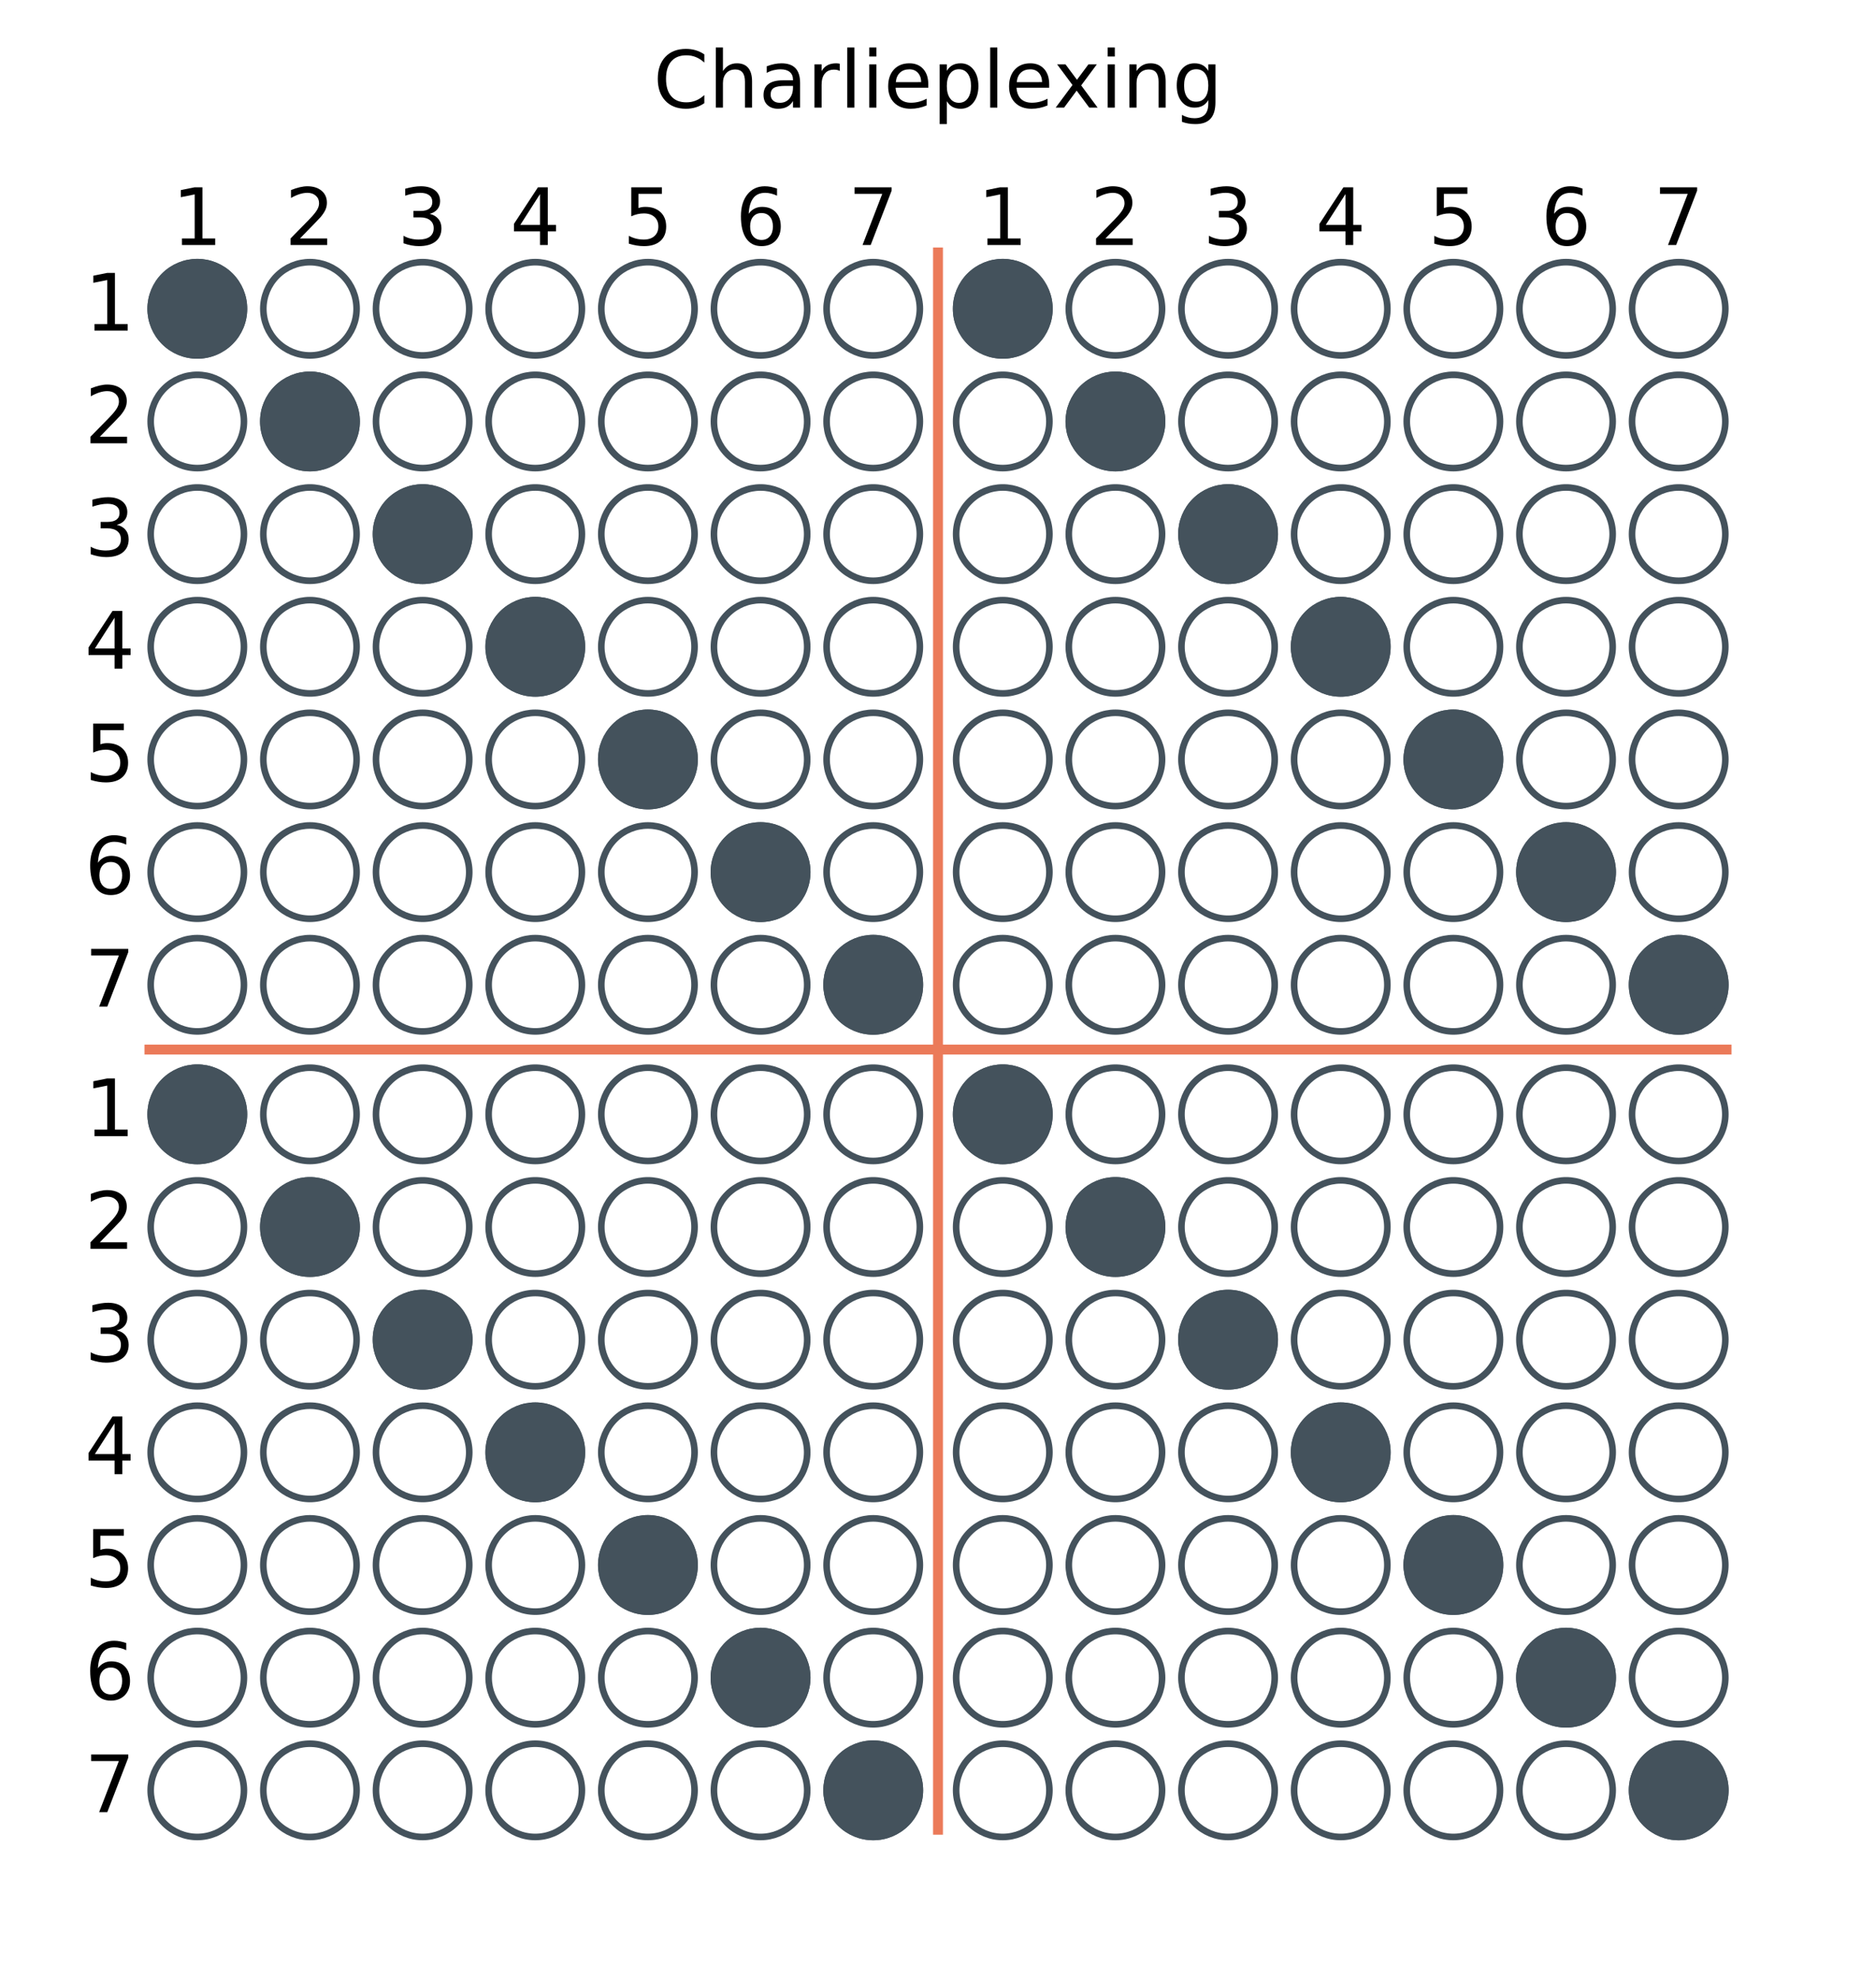 <?xml version="1.0" encoding="utf-8" standalone="no"?>
<!DOCTYPE svg PUBLIC "-//W3C//DTD SVG 1.1//EN"
  "http://www.w3.org/Graphics/SVG/1.1/DTD/svg11.dtd">
<!-- Created with matplotlib (https://matplotlib.org/) -->
<svg height="300.058pt" version="1.1" viewBox="0 0 284.44 300.058" width="284.44pt" xmlns="http://www.w3.org/2000/svg" xmlns:xlink="http://www.w3.org/1999/xlink">
 <defs>
  <style type="text/css">
*{stroke-linecap:butt;stroke-linejoin:round;}
  </style>
 </defs>
 <g id="figure_1">
  <g id="patch_1">
   <path d="M 0 300.058 
L 284.44 300.058 
L 284.44 0 
L 0 0 
z
" style="fill:none;"/>
  </g>
  <g id="axes_1">
   <g id="patch_2">
    <path d="M 10.7 289.358 
L 273.74 289.358 
L 273.74 26.318 
L 10.7 26.318 
z
" style="fill:none;"/>
   </g>
   <g id="PathCollection_1">
    <defs>
     <path d="M 0 7.071 
C 1.875 7.071 3.674 6.326 5 5 
C 6.326 3.674 7.071 1.875 7.071 0 
C 7.071 -1.875 6.326 -3.674 5 -5 
C 3.674 -6.326 1.875 -7.071 0 -7.071 
C -1.875 -7.071 -3.674 -6.326 -5 -5 
C -6.326 -3.674 -7.071 -1.875 -7.071 0 
C -7.071 1.875 -6.326 3.674 -5 5 
C -3.674 6.326 -1.875 7.071 0 7.071 
z
" id="m8ddff7bfc3" style="stroke:#44525c;"/>
    </defs>
    <g>
     <use style="fill:#ffffff;fill-opacity:0;stroke:#44525c;" x="29.916" xlink:href="#m8ddff7bfc3" y="149.298"/>
     <use style="fill:#ffffff;fill-opacity:0;stroke:#44525c;" x="46.996" xlink:href="#m8ddff7bfc3" y="149.298"/>
     <use style="fill:#ffffff;fill-opacity:0;stroke:#44525c;" x="64.077" xlink:href="#m8ddff7bfc3" y="149.298"/>
     <use style="fill:#ffffff;fill-opacity:0;stroke:#44525c;" x="81.157" xlink:href="#m8ddff7bfc3" y="149.298"/>
     <use style="fill:#ffffff;fill-opacity:0;stroke:#44525c;" x="98.238" xlink:href="#m8ddff7bfc3" y="149.298"/>
     <use style="fill:#ffffff;fill-opacity:0;stroke:#44525c;" x="115.318" xlink:href="#m8ddff7bfc3" y="149.298"/>
     <use style="fill:#ffffff;fill-opacity:0;stroke:#44525c;" x="132.399" xlink:href="#m8ddff7bfc3" y="149.298"/>
     <use style="fill:#ffffff;fill-opacity:0;stroke:#44525c;" x="29.916" xlink:href="#m8ddff7bfc3" y="132.217"/>
     <use style="fill:#ffffff;fill-opacity:0;stroke:#44525c;" x="46.996" xlink:href="#m8ddff7bfc3" y="132.217"/>
     <use style="fill:#ffffff;fill-opacity:0;stroke:#44525c;" x="64.077" xlink:href="#m8ddff7bfc3" y="132.217"/>
     <use style="fill:#ffffff;fill-opacity:0;stroke:#44525c;" x="81.157" xlink:href="#m8ddff7bfc3" y="132.217"/>
     <use style="fill:#ffffff;fill-opacity:0;stroke:#44525c;" x="98.238" xlink:href="#m8ddff7bfc3" y="132.217"/>
     <use style="fill:#ffffff;fill-opacity:0;stroke:#44525c;" x="115.318" xlink:href="#m8ddff7bfc3" y="132.217"/>
     <use style="fill:#ffffff;fill-opacity:0;stroke:#44525c;" x="132.399" xlink:href="#m8ddff7bfc3" y="132.217"/>
     <use style="fill:#ffffff;fill-opacity:0;stroke:#44525c;" x="29.916" xlink:href="#m8ddff7bfc3" y="115.137"/>
     <use style="fill:#ffffff;fill-opacity:0;stroke:#44525c;" x="46.996" xlink:href="#m8ddff7bfc3" y="115.137"/>
     <use style="fill:#ffffff;fill-opacity:0;stroke:#44525c;" x="64.077" xlink:href="#m8ddff7bfc3" y="115.137"/>
     <use style="fill:#ffffff;fill-opacity:0;stroke:#44525c;" x="81.157" xlink:href="#m8ddff7bfc3" y="115.137"/>
     <use style="fill:#ffffff;fill-opacity:0;stroke:#44525c;" x="98.238" xlink:href="#m8ddff7bfc3" y="115.137"/>
     <use style="fill:#ffffff;fill-opacity:0;stroke:#44525c;" x="115.318" xlink:href="#m8ddff7bfc3" y="115.137"/>
     <use style="fill:#ffffff;fill-opacity:0;stroke:#44525c;" x="132.399" xlink:href="#m8ddff7bfc3" y="115.137"/>
     <use style="fill:#ffffff;fill-opacity:0;stroke:#44525c;" x="29.916" xlink:href="#m8ddff7bfc3" y="98.056"/>
     <use style="fill:#ffffff;fill-opacity:0;stroke:#44525c;" x="46.996" xlink:href="#m8ddff7bfc3" y="98.056"/>
     <use style="fill:#ffffff;fill-opacity:0;stroke:#44525c;" x="64.077" xlink:href="#m8ddff7bfc3" y="98.056"/>
     <use style="fill:#ffffff;fill-opacity:0;stroke:#44525c;" x="81.157" xlink:href="#m8ddff7bfc3" y="98.056"/>
     <use style="fill:#ffffff;fill-opacity:0;stroke:#44525c;" x="98.238" xlink:href="#m8ddff7bfc3" y="98.056"/>
     <use style="fill:#ffffff;fill-opacity:0;stroke:#44525c;" x="115.318" xlink:href="#m8ddff7bfc3" y="98.056"/>
     <use style="fill:#ffffff;fill-opacity:0;stroke:#44525c;" x="132.399" xlink:href="#m8ddff7bfc3" y="98.056"/>
     <use style="fill:#ffffff;fill-opacity:0;stroke:#44525c;" x="29.916" xlink:href="#m8ddff7bfc3" y="80.976"/>
     <use style="fill:#ffffff;fill-opacity:0;stroke:#44525c;" x="46.996" xlink:href="#m8ddff7bfc3" y="80.976"/>
     <use style="fill:#ffffff;fill-opacity:0;stroke:#44525c;" x="64.077" xlink:href="#m8ddff7bfc3" y="80.976"/>
     <use style="fill:#ffffff;fill-opacity:0;stroke:#44525c;" x="81.157" xlink:href="#m8ddff7bfc3" y="80.976"/>
     <use style="fill:#ffffff;fill-opacity:0;stroke:#44525c;" x="98.238" xlink:href="#m8ddff7bfc3" y="80.976"/>
     <use style="fill:#ffffff;fill-opacity:0;stroke:#44525c;" x="115.318" xlink:href="#m8ddff7bfc3" y="80.976"/>
     <use style="fill:#ffffff;fill-opacity:0;stroke:#44525c;" x="132.399" xlink:href="#m8ddff7bfc3" y="80.976"/>
     <use style="fill:#ffffff;fill-opacity:0;stroke:#44525c;" x="29.916" xlink:href="#m8ddff7bfc3" y="63.895"/>
     <use style="fill:#ffffff;fill-opacity:0;stroke:#44525c;" x="46.996" xlink:href="#m8ddff7bfc3" y="63.895"/>
     <use style="fill:#ffffff;fill-opacity:0;stroke:#44525c;" x="64.077" xlink:href="#m8ddff7bfc3" y="63.895"/>
     <use style="fill:#ffffff;fill-opacity:0;stroke:#44525c;" x="81.157" xlink:href="#m8ddff7bfc3" y="63.895"/>
     <use style="fill:#ffffff;fill-opacity:0;stroke:#44525c;" x="98.238" xlink:href="#m8ddff7bfc3" y="63.895"/>
     <use style="fill:#ffffff;fill-opacity:0;stroke:#44525c;" x="115.318" xlink:href="#m8ddff7bfc3" y="63.895"/>
     <use style="fill:#ffffff;fill-opacity:0;stroke:#44525c;" x="132.399" xlink:href="#m8ddff7bfc3" y="63.895"/>
     <use style="fill:#ffffff;fill-opacity:0;stroke:#44525c;" x="29.916" xlink:href="#m8ddff7bfc3" y="46.815"/>
     <use style="fill:#ffffff;fill-opacity:0;stroke:#44525c;" x="46.996" xlink:href="#m8ddff7bfc3" y="46.815"/>
     <use style="fill:#ffffff;fill-opacity:0;stroke:#44525c;" x="64.077" xlink:href="#m8ddff7bfc3" y="46.815"/>
     <use style="fill:#ffffff;fill-opacity:0;stroke:#44525c;" x="81.157" xlink:href="#m8ddff7bfc3" y="46.815"/>
     <use style="fill:#ffffff;fill-opacity:0;stroke:#44525c;" x="98.238" xlink:href="#m8ddff7bfc3" y="46.815"/>
     <use style="fill:#ffffff;fill-opacity:0;stroke:#44525c;" x="115.318" xlink:href="#m8ddff7bfc3" y="46.815"/>
     <use style="fill:#ffffff;fill-opacity:0;stroke:#44525c;" x="132.399" xlink:href="#m8ddff7bfc3" y="46.815"/>
    </g>
   </g>
   <g id="PathCollection_2">
    <defs>
     <path d="M 0 7.071 
C 1.875 7.071 3.674 6.326 5 5 
C 6.326 3.674 7.071 1.875 7.071 0 
C 7.071 -1.875 6.326 -3.674 5 -5 
C 3.674 -6.326 1.875 -7.071 0 -7.071 
C -1.875 -7.071 -3.674 -6.326 -5 -5 
C -6.326 -3.674 -7.071 -1.875 -7.071 0 
C -7.071 1.875 -6.326 3.674 -5 5 
C -3.674 6.326 -1.875 7.071 0 7.071 
z
" id="m75fe4251c2" style="stroke:#44525c;"/>
    </defs>
    <g>
     <use style="fill:#44525c;stroke:#44525c;" x="29.916" xlink:href="#m75fe4251c2" y="46.815"/>
    </g>
   </g>
   <g id="PathCollection_3">
    <g>
     <use style="fill:#44525c;stroke:#44525c;" x="46.996" xlink:href="#m75fe4251c2" y="63.895"/>
    </g>
   </g>
   <g id="PathCollection_4">
    <g>
     <use style="fill:#44525c;stroke:#44525c;" x="64.077" xlink:href="#m75fe4251c2" y="80.976"/>
    </g>
   </g>
   <g id="PathCollection_5">
    <g>
     <use style="fill:#44525c;stroke:#44525c;" x="81.157" xlink:href="#m75fe4251c2" y="98.056"/>
    </g>
   </g>
   <g id="PathCollection_6">
    <g>
     <use style="fill:#44525c;stroke:#44525c;" x="98.238" xlink:href="#m75fe4251c2" y="115.137"/>
    </g>
   </g>
   <g id="PathCollection_7">
    <g>
     <use style="fill:#44525c;stroke:#44525c;" x="115.318" xlink:href="#m75fe4251c2" y="132.217"/>
    </g>
   </g>
   <g id="PathCollection_8">
    <g>
     <use style="fill:#44525c;stroke:#44525c;" x="132.399" xlink:href="#m75fe4251c2" y="149.298"/>
    </g>
   </g>
   <g id="PathCollection_9">
    <g>
     <use style="fill:#ffffff;fill-opacity:0;stroke:#44525c;" x="29.916" xlink:href="#m8ddff7bfc3" y="271.424"/>
     <use style="fill:#ffffff;fill-opacity:0;stroke:#44525c;" x="46.996" xlink:href="#m8ddff7bfc3" y="271.424"/>
     <use style="fill:#ffffff;fill-opacity:0;stroke:#44525c;" x="64.077" xlink:href="#m8ddff7bfc3" y="271.424"/>
     <use style="fill:#ffffff;fill-opacity:0;stroke:#44525c;" x="81.157" xlink:href="#m8ddff7bfc3" y="271.424"/>
     <use style="fill:#ffffff;fill-opacity:0;stroke:#44525c;" x="98.238" xlink:href="#m8ddff7bfc3" y="271.424"/>
     <use style="fill:#ffffff;fill-opacity:0;stroke:#44525c;" x="115.318" xlink:href="#m8ddff7bfc3" y="271.424"/>
     <use style="fill:#ffffff;fill-opacity:0;stroke:#44525c;" x="132.399" xlink:href="#m8ddff7bfc3" y="271.424"/>
     <use style="fill:#ffffff;fill-opacity:0;stroke:#44525c;" x="29.916" xlink:href="#m8ddff7bfc3" y="254.343"/>
     <use style="fill:#ffffff;fill-opacity:0;stroke:#44525c;" x="46.996" xlink:href="#m8ddff7bfc3" y="254.343"/>
     <use style="fill:#ffffff;fill-opacity:0;stroke:#44525c;" x="64.077" xlink:href="#m8ddff7bfc3" y="254.343"/>
     <use style="fill:#ffffff;fill-opacity:0;stroke:#44525c;" x="81.157" xlink:href="#m8ddff7bfc3" y="254.343"/>
     <use style="fill:#ffffff;fill-opacity:0;stroke:#44525c;" x="98.238" xlink:href="#m8ddff7bfc3" y="254.343"/>
     <use style="fill:#ffffff;fill-opacity:0;stroke:#44525c;" x="115.318" xlink:href="#m8ddff7bfc3" y="254.343"/>
     <use style="fill:#ffffff;fill-opacity:0;stroke:#44525c;" x="132.399" xlink:href="#m8ddff7bfc3" y="254.343"/>
     <use style="fill:#ffffff;fill-opacity:0;stroke:#44525c;" x="29.916" xlink:href="#m8ddff7bfc3" y="237.263"/>
     <use style="fill:#ffffff;fill-opacity:0;stroke:#44525c;" x="46.996" xlink:href="#m8ddff7bfc3" y="237.263"/>
     <use style="fill:#ffffff;fill-opacity:0;stroke:#44525c;" x="64.077" xlink:href="#m8ddff7bfc3" y="237.263"/>
     <use style="fill:#ffffff;fill-opacity:0;stroke:#44525c;" x="81.157" xlink:href="#m8ddff7bfc3" y="237.263"/>
     <use style="fill:#ffffff;fill-opacity:0;stroke:#44525c;" x="98.238" xlink:href="#m8ddff7bfc3" y="237.263"/>
     <use style="fill:#ffffff;fill-opacity:0;stroke:#44525c;" x="115.318" xlink:href="#m8ddff7bfc3" y="237.263"/>
     <use style="fill:#ffffff;fill-opacity:0;stroke:#44525c;" x="132.399" xlink:href="#m8ddff7bfc3" y="237.263"/>
     <use style="fill:#ffffff;fill-opacity:0;stroke:#44525c;" x="29.916" xlink:href="#m8ddff7bfc3" y="220.182"/>
     <use style="fill:#ffffff;fill-opacity:0;stroke:#44525c;" x="46.996" xlink:href="#m8ddff7bfc3" y="220.182"/>
     <use style="fill:#ffffff;fill-opacity:0;stroke:#44525c;" x="64.077" xlink:href="#m8ddff7bfc3" y="220.182"/>
     <use style="fill:#ffffff;fill-opacity:0;stroke:#44525c;" x="81.157" xlink:href="#m8ddff7bfc3" y="220.182"/>
     <use style="fill:#ffffff;fill-opacity:0;stroke:#44525c;" x="98.238" xlink:href="#m8ddff7bfc3" y="220.182"/>
     <use style="fill:#ffffff;fill-opacity:0;stroke:#44525c;" x="115.318" xlink:href="#m8ddff7bfc3" y="220.182"/>
     <use style="fill:#ffffff;fill-opacity:0;stroke:#44525c;" x="132.399" xlink:href="#m8ddff7bfc3" y="220.182"/>
     <use style="fill:#ffffff;fill-opacity:0;stroke:#44525c;" x="29.916" xlink:href="#m8ddff7bfc3" y="203.102"/>
     <use style="fill:#ffffff;fill-opacity:0;stroke:#44525c;" x="46.996" xlink:href="#m8ddff7bfc3" y="203.102"/>
     <use style="fill:#ffffff;fill-opacity:0;stroke:#44525c;" x="64.077" xlink:href="#m8ddff7bfc3" y="203.102"/>
     <use style="fill:#ffffff;fill-opacity:0;stroke:#44525c;" x="81.157" xlink:href="#m8ddff7bfc3" y="203.102"/>
     <use style="fill:#ffffff;fill-opacity:0;stroke:#44525c;" x="98.238" xlink:href="#m8ddff7bfc3" y="203.102"/>
     <use style="fill:#ffffff;fill-opacity:0;stroke:#44525c;" x="115.318" xlink:href="#m8ddff7bfc3" y="203.102"/>
     <use style="fill:#ffffff;fill-opacity:0;stroke:#44525c;" x="132.399" xlink:href="#m8ddff7bfc3" y="203.102"/>
     <use style="fill:#ffffff;fill-opacity:0;stroke:#44525c;" x="29.916" xlink:href="#m8ddff7bfc3" y="186.021"/>
     <use style="fill:#ffffff;fill-opacity:0;stroke:#44525c;" x="46.996" xlink:href="#m8ddff7bfc3" y="186.021"/>
     <use style="fill:#ffffff;fill-opacity:0;stroke:#44525c;" x="64.077" xlink:href="#m8ddff7bfc3" y="186.021"/>
     <use style="fill:#ffffff;fill-opacity:0;stroke:#44525c;" x="81.157" xlink:href="#m8ddff7bfc3" y="186.021"/>
     <use style="fill:#ffffff;fill-opacity:0;stroke:#44525c;" x="98.238" xlink:href="#m8ddff7bfc3" y="186.021"/>
     <use style="fill:#ffffff;fill-opacity:0;stroke:#44525c;" x="115.318" xlink:href="#m8ddff7bfc3" y="186.021"/>
     <use style="fill:#ffffff;fill-opacity:0;stroke:#44525c;" x="132.399" xlink:href="#m8ddff7bfc3" y="186.021"/>
     <use style="fill:#ffffff;fill-opacity:0;stroke:#44525c;" x="29.916" xlink:href="#m8ddff7bfc3" y="168.94"/>
     <use style="fill:#ffffff;fill-opacity:0;stroke:#44525c;" x="46.996" xlink:href="#m8ddff7bfc3" y="168.94"/>
     <use style="fill:#ffffff;fill-opacity:0;stroke:#44525c;" x="64.077" xlink:href="#m8ddff7bfc3" y="168.94"/>
     <use style="fill:#ffffff;fill-opacity:0;stroke:#44525c;" x="81.157" xlink:href="#m8ddff7bfc3" y="168.94"/>
     <use style="fill:#ffffff;fill-opacity:0;stroke:#44525c;" x="98.238" xlink:href="#m8ddff7bfc3" y="168.94"/>
     <use style="fill:#ffffff;fill-opacity:0;stroke:#44525c;" x="115.318" xlink:href="#m8ddff7bfc3" y="168.94"/>
     <use style="fill:#ffffff;fill-opacity:0;stroke:#44525c;" x="132.399" xlink:href="#m8ddff7bfc3" y="168.94"/>
    </g>
   </g>
   <g id="PathCollection_10">
    <g>
     <use style="fill:#44525c;stroke:#44525c;" x="29.916" xlink:href="#m75fe4251c2" y="168.94"/>
    </g>
   </g>
   <g id="PathCollection_11">
    <g>
     <use style="fill:#44525c;stroke:#44525c;" x="46.996" xlink:href="#m75fe4251c2" y="186.021"/>
    </g>
   </g>
   <g id="PathCollection_12">
    <g>
     <use style="fill:#44525c;stroke:#44525c;" x="64.077" xlink:href="#m75fe4251c2" y="203.102"/>
    </g>
   </g>
   <g id="PathCollection_13">
    <g>
     <use style="fill:#44525c;stroke:#44525c;" x="81.157" xlink:href="#m75fe4251c2" y="220.182"/>
    </g>
   </g>
   <g id="PathCollection_14">
    <g>
     <use style="fill:#44525c;stroke:#44525c;" x="98.238" xlink:href="#m75fe4251c2" y="237.263"/>
    </g>
   </g>
   <g id="PathCollection_15">
    <g>
     <use style="fill:#44525c;stroke:#44525c;" x="115.318" xlink:href="#m75fe4251c2" y="254.343"/>
    </g>
   </g>
   <g id="PathCollection_16">
    <g>
     <use style="fill:#44525c;stroke:#44525c;" x="132.399" xlink:href="#m75fe4251c2" y="271.424"/>
    </g>
   </g>
   <g id="PathCollection_17">
    <g>
     <use style="fill:#ffffff;fill-opacity:0;stroke:#44525c;" x="152.041" xlink:href="#m8ddff7bfc3" y="149.298"/>
     <use style="fill:#ffffff;fill-opacity:0;stroke:#44525c;" x="169.122" xlink:href="#m8ddff7bfc3" y="149.298"/>
     <use style="fill:#ffffff;fill-opacity:0;stroke:#44525c;" x="186.202" xlink:href="#m8ddff7bfc3" y="149.298"/>
     <use style="fill:#ffffff;fill-opacity:0;stroke:#44525c;" x="203.283" xlink:href="#m8ddff7bfc3" y="149.298"/>
     <use style="fill:#ffffff;fill-opacity:0;stroke:#44525c;" x="220.363" xlink:href="#m8ddff7bfc3" y="149.298"/>
     <use style="fill:#ffffff;fill-opacity:0;stroke:#44525c;" x="237.444" xlink:href="#m8ddff7bfc3" y="149.298"/>
     <use style="fill:#ffffff;fill-opacity:0;stroke:#44525c;" x="254.524" xlink:href="#m8ddff7bfc3" y="149.298"/>
     <use style="fill:#ffffff;fill-opacity:0;stroke:#44525c;" x="152.041" xlink:href="#m8ddff7bfc3" y="132.217"/>
     <use style="fill:#ffffff;fill-opacity:0;stroke:#44525c;" x="169.122" xlink:href="#m8ddff7bfc3" y="132.217"/>
     <use style="fill:#ffffff;fill-opacity:0;stroke:#44525c;" x="186.202" xlink:href="#m8ddff7bfc3" y="132.217"/>
     <use style="fill:#ffffff;fill-opacity:0;stroke:#44525c;" x="203.283" xlink:href="#m8ddff7bfc3" y="132.217"/>
     <use style="fill:#ffffff;fill-opacity:0;stroke:#44525c;" x="220.363" xlink:href="#m8ddff7bfc3" y="132.217"/>
     <use style="fill:#ffffff;fill-opacity:0;stroke:#44525c;" x="237.444" xlink:href="#m8ddff7bfc3" y="132.217"/>
     <use style="fill:#ffffff;fill-opacity:0;stroke:#44525c;" x="254.524" xlink:href="#m8ddff7bfc3" y="132.217"/>
     <use style="fill:#ffffff;fill-opacity:0;stroke:#44525c;" x="152.041" xlink:href="#m8ddff7bfc3" y="115.137"/>
     <use style="fill:#ffffff;fill-opacity:0;stroke:#44525c;" x="169.122" xlink:href="#m8ddff7bfc3" y="115.137"/>
     <use style="fill:#ffffff;fill-opacity:0;stroke:#44525c;" x="186.202" xlink:href="#m8ddff7bfc3" y="115.137"/>
     <use style="fill:#ffffff;fill-opacity:0;stroke:#44525c;" x="203.283" xlink:href="#m8ddff7bfc3" y="115.137"/>
     <use style="fill:#ffffff;fill-opacity:0;stroke:#44525c;" x="220.363" xlink:href="#m8ddff7bfc3" y="115.137"/>
     <use style="fill:#ffffff;fill-opacity:0;stroke:#44525c;" x="237.444" xlink:href="#m8ddff7bfc3" y="115.137"/>
     <use style="fill:#ffffff;fill-opacity:0;stroke:#44525c;" x="254.524" xlink:href="#m8ddff7bfc3" y="115.137"/>
     <use style="fill:#ffffff;fill-opacity:0;stroke:#44525c;" x="152.041" xlink:href="#m8ddff7bfc3" y="98.056"/>
     <use style="fill:#ffffff;fill-opacity:0;stroke:#44525c;" x="169.122" xlink:href="#m8ddff7bfc3" y="98.056"/>
     <use style="fill:#ffffff;fill-opacity:0;stroke:#44525c;" x="186.202" xlink:href="#m8ddff7bfc3" y="98.056"/>
     <use style="fill:#ffffff;fill-opacity:0;stroke:#44525c;" x="203.283" xlink:href="#m8ddff7bfc3" y="98.056"/>
     <use style="fill:#ffffff;fill-opacity:0;stroke:#44525c;" x="220.363" xlink:href="#m8ddff7bfc3" y="98.056"/>
     <use style="fill:#ffffff;fill-opacity:0;stroke:#44525c;" x="237.444" xlink:href="#m8ddff7bfc3" y="98.056"/>
     <use style="fill:#ffffff;fill-opacity:0;stroke:#44525c;" x="254.524" xlink:href="#m8ddff7bfc3" y="98.056"/>
     <use style="fill:#ffffff;fill-opacity:0;stroke:#44525c;" x="152.041" xlink:href="#m8ddff7bfc3" y="80.976"/>
     <use style="fill:#ffffff;fill-opacity:0;stroke:#44525c;" x="169.122" xlink:href="#m8ddff7bfc3" y="80.976"/>
     <use style="fill:#ffffff;fill-opacity:0;stroke:#44525c;" x="186.202" xlink:href="#m8ddff7bfc3" y="80.976"/>
     <use style="fill:#ffffff;fill-opacity:0;stroke:#44525c;" x="203.283" xlink:href="#m8ddff7bfc3" y="80.976"/>
     <use style="fill:#ffffff;fill-opacity:0;stroke:#44525c;" x="220.363" xlink:href="#m8ddff7bfc3" y="80.976"/>
     <use style="fill:#ffffff;fill-opacity:0;stroke:#44525c;" x="237.444" xlink:href="#m8ddff7bfc3" y="80.976"/>
     <use style="fill:#ffffff;fill-opacity:0;stroke:#44525c;" x="254.524" xlink:href="#m8ddff7bfc3" y="80.976"/>
     <use style="fill:#ffffff;fill-opacity:0;stroke:#44525c;" x="152.041" xlink:href="#m8ddff7bfc3" y="63.895"/>
     <use style="fill:#ffffff;fill-opacity:0;stroke:#44525c;" x="169.122" xlink:href="#m8ddff7bfc3" y="63.895"/>
     <use style="fill:#ffffff;fill-opacity:0;stroke:#44525c;" x="186.202" xlink:href="#m8ddff7bfc3" y="63.895"/>
     <use style="fill:#ffffff;fill-opacity:0;stroke:#44525c;" x="203.283" xlink:href="#m8ddff7bfc3" y="63.895"/>
     <use style="fill:#ffffff;fill-opacity:0;stroke:#44525c;" x="220.363" xlink:href="#m8ddff7bfc3" y="63.895"/>
     <use style="fill:#ffffff;fill-opacity:0;stroke:#44525c;" x="237.444" xlink:href="#m8ddff7bfc3" y="63.895"/>
     <use style="fill:#ffffff;fill-opacity:0;stroke:#44525c;" x="254.524" xlink:href="#m8ddff7bfc3" y="63.895"/>
     <use style="fill:#ffffff;fill-opacity:0;stroke:#44525c;" x="152.041" xlink:href="#m8ddff7bfc3" y="46.815"/>
     <use style="fill:#ffffff;fill-opacity:0;stroke:#44525c;" x="169.122" xlink:href="#m8ddff7bfc3" y="46.815"/>
     <use style="fill:#ffffff;fill-opacity:0;stroke:#44525c;" x="186.202" xlink:href="#m8ddff7bfc3" y="46.815"/>
     <use style="fill:#ffffff;fill-opacity:0;stroke:#44525c;" x="203.283" xlink:href="#m8ddff7bfc3" y="46.815"/>
     <use style="fill:#ffffff;fill-opacity:0;stroke:#44525c;" x="220.363" xlink:href="#m8ddff7bfc3" y="46.815"/>
     <use style="fill:#ffffff;fill-opacity:0;stroke:#44525c;" x="237.444" xlink:href="#m8ddff7bfc3" y="46.815"/>
     <use style="fill:#ffffff;fill-opacity:0;stroke:#44525c;" x="254.524" xlink:href="#m8ddff7bfc3" y="46.815"/>
    </g>
   </g>
   <g id="PathCollection_18">
    <g>
     <use style="fill:#44525c;stroke:#44525c;" x="152.041" xlink:href="#m75fe4251c2" y="46.815"/>
    </g>
   </g>
   <g id="PathCollection_19">
    <g>
     <use style="fill:#44525c;stroke:#44525c;" x="169.122" xlink:href="#m75fe4251c2" y="63.895"/>
    </g>
   </g>
   <g id="PathCollection_20">
    <g>
     <use style="fill:#44525c;stroke:#44525c;" x="186.202" xlink:href="#m75fe4251c2" y="80.976"/>
    </g>
   </g>
   <g id="PathCollection_21">
    <g>
     <use style="fill:#44525c;stroke:#44525c;" x="203.283" xlink:href="#m75fe4251c2" y="98.056"/>
    </g>
   </g>
   <g id="PathCollection_22">
    <g>
     <use style="fill:#44525c;stroke:#44525c;" x="220.363" xlink:href="#m75fe4251c2" y="115.137"/>
    </g>
   </g>
   <g id="PathCollection_23">
    <g>
     <use style="fill:#44525c;stroke:#44525c;" x="237.444" xlink:href="#m75fe4251c2" y="132.217"/>
    </g>
   </g>
   <g id="PathCollection_24">
    <g>
     <use style="fill:#44525c;stroke:#44525c;" x="254.524" xlink:href="#m75fe4251c2" y="149.298"/>
    </g>
   </g>
   <g id="PathCollection_25">
    <g>
     <use style="fill:#ffffff;fill-opacity:0;stroke:#44525c;" x="152.041" xlink:href="#m8ddff7bfc3" y="271.424"/>
     <use style="fill:#ffffff;fill-opacity:0;stroke:#44525c;" x="169.122" xlink:href="#m8ddff7bfc3" y="271.424"/>
     <use style="fill:#ffffff;fill-opacity:0;stroke:#44525c;" x="186.202" xlink:href="#m8ddff7bfc3" y="271.424"/>
     <use style="fill:#ffffff;fill-opacity:0;stroke:#44525c;" x="203.283" xlink:href="#m8ddff7bfc3" y="271.424"/>
     <use style="fill:#ffffff;fill-opacity:0;stroke:#44525c;" x="220.363" xlink:href="#m8ddff7bfc3" y="271.424"/>
     <use style="fill:#ffffff;fill-opacity:0;stroke:#44525c;" x="237.444" xlink:href="#m8ddff7bfc3" y="271.424"/>
     <use style="fill:#ffffff;fill-opacity:0;stroke:#44525c;" x="254.524" xlink:href="#m8ddff7bfc3" y="271.424"/>
     <use style="fill:#ffffff;fill-opacity:0;stroke:#44525c;" x="152.041" xlink:href="#m8ddff7bfc3" y="254.343"/>
     <use style="fill:#ffffff;fill-opacity:0;stroke:#44525c;" x="169.122" xlink:href="#m8ddff7bfc3" y="254.343"/>
     <use style="fill:#ffffff;fill-opacity:0;stroke:#44525c;" x="186.202" xlink:href="#m8ddff7bfc3" y="254.343"/>
     <use style="fill:#ffffff;fill-opacity:0;stroke:#44525c;" x="203.283" xlink:href="#m8ddff7bfc3" y="254.343"/>
     <use style="fill:#ffffff;fill-opacity:0;stroke:#44525c;" x="220.363" xlink:href="#m8ddff7bfc3" y="254.343"/>
     <use style="fill:#ffffff;fill-opacity:0;stroke:#44525c;" x="237.444" xlink:href="#m8ddff7bfc3" y="254.343"/>
     <use style="fill:#ffffff;fill-opacity:0;stroke:#44525c;" x="254.524" xlink:href="#m8ddff7bfc3" y="254.343"/>
     <use style="fill:#ffffff;fill-opacity:0;stroke:#44525c;" x="152.041" xlink:href="#m8ddff7bfc3" y="237.263"/>
     <use style="fill:#ffffff;fill-opacity:0;stroke:#44525c;" x="169.122" xlink:href="#m8ddff7bfc3" y="237.263"/>
     <use style="fill:#ffffff;fill-opacity:0;stroke:#44525c;" x="186.202" xlink:href="#m8ddff7bfc3" y="237.263"/>
     <use style="fill:#ffffff;fill-opacity:0;stroke:#44525c;" x="203.283" xlink:href="#m8ddff7bfc3" y="237.263"/>
     <use style="fill:#ffffff;fill-opacity:0;stroke:#44525c;" x="220.363" xlink:href="#m8ddff7bfc3" y="237.263"/>
     <use style="fill:#ffffff;fill-opacity:0;stroke:#44525c;" x="237.444" xlink:href="#m8ddff7bfc3" y="237.263"/>
     <use style="fill:#ffffff;fill-opacity:0;stroke:#44525c;" x="254.524" xlink:href="#m8ddff7bfc3" y="237.263"/>
     <use style="fill:#ffffff;fill-opacity:0;stroke:#44525c;" x="152.041" xlink:href="#m8ddff7bfc3" y="220.182"/>
     <use style="fill:#ffffff;fill-opacity:0;stroke:#44525c;" x="169.122" xlink:href="#m8ddff7bfc3" y="220.182"/>
     <use style="fill:#ffffff;fill-opacity:0;stroke:#44525c;" x="186.202" xlink:href="#m8ddff7bfc3" y="220.182"/>
     <use style="fill:#ffffff;fill-opacity:0;stroke:#44525c;" x="203.283" xlink:href="#m8ddff7bfc3" y="220.182"/>
     <use style="fill:#ffffff;fill-opacity:0;stroke:#44525c;" x="220.363" xlink:href="#m8ddff7bfc3" y="220.182"/>
     <use style="fill:#ffffff;fill-opacity:0;stroke:#44525c;" x="237.444" xlink:href="#m8ddff7bfc3" y="220.182"/>
     <use style="fill:#ffffff;fill-opacity:0;stroke:#44525c;" x="254.524" xlink:href="#m8ddff7bfc3" y="220.182"/>
     <use style="fill:#ffffff;fill-opacity:0;stroke:#44525c;" x="152.041" xlink:href="#m8ddff7bfc3" y="203.102"/>
     <use style="fill:#ffffff;fill-opacity:0;stroke:#44525c;" x="169.122" xlink:href="#m8ddff7bfc3" y="203.102"/>
     <use style="fill:#ffffff;fill-opacity:0;stroke:#44525c;" x="186.202" xlink:href="#m8ddff7bfc3" y="203.102"/>
     <use style="fill:#ffffff;fill-opacity:0;stroke:#44525c;" x="203.283" xlink:href="#m8ddff7bfc3" y="203.102"/>
     <use style="fill:#ffffff;fill-opacity:0;stroke:#44525c;" x="220.363" xlink:href="#m8ddff7bfc3" y="203.102"/>
     <use style="fill:#ffffff;fill-opacity:0;stroke:#44525c;" x="237.444" xlink:href="#m8ddff7bfc3" y="203.102"/>
     <use style="fill:#ffffff;fill-opacity:0;stroke:#44525c;" x="254.524" xlink:href="#m8ddff7bfc3" y="203.102"/>
     <use style="fill:#ffffff;fill-opacity:0;stroke:#44525c;" x="152.041" xlink:href="#m8ddff7bfc3" y="186.021"/>
     <use style="fill:#ffffff;fill-opacity:0;stroke:#44525c;" x="169.122" xlink:href="#m8ddff7bfc3" y="186.021"/>
     <use style="fill:#ffffff;fill-opacity:0;stroke:#44525c;" x="186.202" xlink:href="#m8ddff7bfc3" y="186.021"/>
     <use style="fill:#ffffff;fill-opacity:0;stroke:#44525c;" x="203.283" xlink:href="#m8ddff7bfc3" y="186.021"/>
     <use style="fill:#ffffff;fill-opacity:0;stroke:#44525c;" x="220.363" xlink:href="#m8ddff7bfc3" y="186.021"/>
     <use style="fill:#ffffff;fill-opacity:0;stroke:#44525c;" x="237.444" xlink:href="#m8ddff7bfc3" y="186.021"/>
     <use style="fill:#ffffff;fill-opacity:0;stroke:#44525c;" x="254.524" xlink:href="#m8ddff7bfc3" y="186.021"/>
     <use style="fill:#ffffff;fill-opacity:0;stroke:#44525c;" x="152.041" xlink:href="#m8ddff7bfc3" y="168.94"/>
     <use style="fill:#ffffff;fill-opacity:0;stroke:#44525c;" x="169.122" xlink:href="#m8ddff7bfc3" y="168.94"/>
     <use style="fill:#ffffff;fill-opacity:0;stroke:#44525c;" x="186.202" xlink:href="#m8ddff7bfc3" y="168.94"/>
     <use style="fill:#ffffff;fill-opacity:0;stroke:#44525c;" x="203.283" xlink:href="#m8ddff7bfc3" y="168.94"/>
     <use style="fill:#ffffff;fill-opacity:0;stroke:#44525c;" x="220.363" xlink:href="#m8ddff7bfc3" y="168.94"/>
     <use style="fill:#ffffff;fill-opacity:0;stroke:#44525c;" x="237.444" xlink:href="#m8ddff7bfc3" y="168.94"/>
     <use style="fill:#ffffff;fill-opacity:0;stroke:#44525c;" x="254.524" xlink:href="#m8ddff7bfc3" y="168.94"/>
    </g>
   </g>
   <g id="PathCollection_26">
    <g>
     <use style="fill:#44525c;stroke:#44525c;" x="152.041" xlink:href="#m75fe4251c2" y="168.94"/>
    </g>
   </g>
   <g id="PathCollection_27">
    <g>
     <use style="fill:#44525c;stroke:#44525c;" x="169.122" xlink:href="#m75fe4251c2" y="186.021"/>
    </g>
   </g>
   <g id="PathCollection_28">
    <g>
     <use style="fill:#44525c;stroke:#44525c;" x="186.202" xlink:href="#m75fe4251c2" y="203.102"/>
    </g>
   </g>
   <g id="PathCollection_29">
    <g>
     <use style="fill:#44525c;stroke:#44525c;" x="203.283" xlink:href="#m75fe4251c2" y="220.182"/>
    </g>
   </g>
   <g id="PathCollection_30">
    <g>
     <use style="fill:#44525c;stroke:#44525c;" x="220.363" xlink:href="#m75fe4251c2" y="237.263"/>
    </g>
   </g>
   <g id="PathCollection_31">
    <g>
     <use style="fill:#44525c;stroke:#44525c;" x="237.444" xlink:href="#m75fe4251c2" y="254.343"/>
    </g>
   </g>
   <g id="PathCollection_32">
    <g>
     <use style="fill:#44525c;stroke:#44525c;" x="254.524" xlink:href="#m75fe4251c2" y="271.424"/>
    </g>
   </g>
   <g id="matplotlib.axis_1"/>
   <g id="matplotlib.axis_2"/>
   <g id="line2d_1">
    <path clip-path="url(#p79695f40fa)" d="M 142.22 277.402 
L 142.22 38.274 
" style="fill:none;stroke:#eb7a59;stroke-linecap:square;stroke-width:1.5;"/>
   </g>
   <g id="line2d_2">
    <path clip-path="url(#p79695f40fa)" d="M 22.656 159.119 
L 261.784 159.119 
" style="fill:none;stroke:#eb7a59;stroke-linecap:square;stroke-width:1.5;"/>
   </g>
   <g id="text_1">
    <!-- 7 -->
    <defs>
     <path d="M 8.203 72.906 
L 55.078 72.906 
L 55.078 68.703 
L 28.609 0 
L 18.312 0 
L 43.219 64.594 
L 8.203 64.594 
z
" id="DejaVuSans-55"/>
    </defs>
    <g transform="translate(12.835 152.609)scale(0.12 -0.12)">
     <use xlink:href="#DejaVuSans-55"/>
    </g>
   </g>
   <g id="text_2">
    <!-- 1 -->
    <defs>
     <path d="M 12.406 8.297 
L 28.516 8.297 
L 28.516 63.922 
L 10.984 60.406 
L 10.984 69.391 
L 28.422 72.906 
L 38.281 72.906 
L 38.281 8.297 
L 54.391 8.297 
L 54.391 0 
L 12.406 0 
z
" id="DejaVuSans-49"/>
    </defs>
    <g transform="translate(26.098 37.144)scale(0.12 -0.12)">
     <use xlink:href="#DejaVuSans-49"/>
    </g>
   </g>
   <g id="text_3">
    <!-- 6 -->
    <defs>
     <path d="M 33.016 40.375 
Q 26.375 40.375 22.484 35.828 
Q 18.609 31.297 18.609 23.391 
Q 18.609 15.531 22.484 10.953 
Q 26.375 6.391 33.016 6.391 
Q 39.656 6.391 43.531 10.953 
Q 47.406 15.531 47.406 23.391 
Q 47.406 31.297 43.531 35.828 
Q 39.656 40.375 33.016 40.375 
z
M 52.594 71.297 
L 52.594 62.312 
Q 48.875 64.062 45.094 64.984 
Q 41.312 65.922 37.594 65.922 
Q 27.828 65.922 22.672 59.328 
Q 17.531 52.734 16.797 39.406 
Q 19.672 43.656 24.016 45.922 
Q 28.375 48.188 33.594 48.188 
Q 44.578 48.188 50.953 41.516 
Q 57.328 34.859 57.328 23.391 
Q 57.328 12.156 50.688 5.359 
Q 44.047 -1.422 33.016 -1.422 
Q 20.359 -1.422 13.672 8.266 
Q 6.984 17.969 6.984 36.375 
Q 6.984 53.656 15.188 63.938 
Q 23.391 74.219 37.203 74.219 
Q 40.922 74.219 44.703 73.484 
Q 48.484 72.75 52.594 71.297 
z
" id="DejaVuSans-54"/>
    </defs>
    <g transform="translate(12.835 135.529)scale(0.12 -0.12)">
     <use xlink:href="#DejaVuSans-54"/>
    </g>
   </g>
   <g id="text_4">
    <!-- 2 -->
    <defs>
     <path d="M 19.188 8.297 
L 53.609 8.297 
L 53.609 0 
L 7.328 0 
L 7.328 8.297 
Q 12.938 14.109 22.625 23.891 
Q 32.328 33.688 34.812 36.531 
Q 39.547 41.844 41.422 45.531 
Q 43.312 49.219 43.312 52.781 
Q 43.312 58.594 39.234 62.25 
Q 35.156 65.922 28.609 65.922 
Q 23.969 65.922 18.812 64.312 
Q 13.672 62.703 7.812 59.422 
L 7.812 69.391 
Q 13.766 71.781 18.938 73 
Q 24.125 74.219 28.422 74.219 
Q 39.75 74.219 46.484 68.547 
Q 53.219 62.891 53.219 53.422 
Q 53.219 48.922 51.531 44.891 
Q 49.859 40.875 45.406 35.406 
Q 44.188 33.984 37.641 27.219 
Q 31.109 20.453 19.188 8.297 
z
" id="DejaVuSans-50"/>
    </defs>
    <g transform="translate(43.179 37.144)scale(0.12 -0.12)">
     <use xlink:href="#DejaVuSans-50"/>
    </g>
   </g>
   <g id="text_5">
    <!-- 5 -->
    <defs>
     <path d="M 10.797 72.906 
L 49.516 72.906 
L 49.516 64.594 
L 19.828 64.594 
L 19.828 46.734 
Q 21.969 47.469 24.109 47.828 
Q 26.266 48.188 28.422 48.188 
Q 40.625 48.188 47.75 41.5 
Q 54.891 34.812 54.891 23.391 
Q 54.891 11.625 47.562 5.094 
Q 40.234 -1.422 26.906 -1.422 
Q 22.312 -1.422 17.547 -0.641 
Q 12.797 0.141 7.719 1.703 
L 7.719 11.625 
Q 12.109 9.234 16.797 8.062 
Q 21.484 6.891 26.703 6.891 
Q 35.156 6.891 40.078 11.328 
Q 45.016 15.766 45.016 23.391 
Q 45.016 31 40.078 35.438 
Q 35.156 39.891 26.703 39.891 
Q 22.75 39.891 18.812 39.016 
Q 14.891 38.141 10.797 36.281 
z
" id="DejaVuSans-53"/>
    </defs>
    <g transform="translate(12.835 118.448)scale(0.12 -0.12)">
     <use xlink:href="#DejaVuSans-53"/>
    </g>
   </g>
   <g id="text_6">
    <!-- 3 -->
    <defs>
     <path d="M 40.578 39.312 
Q 47.656 37.797 51.625 33 
Q 55.609 28.219 55.609 21.188 
Q 55.609 10.406 48.188 4.484 
Q 40.766 -1.422 27.094 -1.422 
Q 22.516 -1.422 17.656 -0.516 
Q 12.797 0.391 7.625 2.203 
L 7.625 11.719 
Q 11.719 9.328 16.594 8.109 
Q 21.484 6.891 26.812 6.891 
Q 36.078 6.891 40.938 10.547 
Q 45.797 14.203 45.797 21.188 
Q 45.797 27.641 41.281 31.266 
Q 36.766 34.906 28.719 34.906 
L 20.219 34.906 
L 20.219 43.016 
L 29.109 43.016 
Q 36.375 43.016 40.234 45.922 
Q 44.094 48.828 44.094 54.297 
Q 44.094 59.906 40.109 62.906 
Q 36.141 65.922 28.719 65.922 
Q 24.656 65.922 20.016 65.031 
Q 15.375 64.156 9.812 62.312 
L 9.812 71.094 
Q 15.438 72.656 20.344 73.438 
Q 25.25 74.219 29.594 74.219 
Q 40.828 74.219 47.359 69.109 
Q 53.906 64.016 53.906 55.328 
Q 53.906 49.266 50.438 45.094 
Q 46.969 40.922 40.578 39.312 
z
" id="DejaVuSans-51"/>
    </defs>
    <g transform="translate(60.259 37.144)scale(0.12 -0.12)">
     <use xlink:href="#DejaVuSans-51"/>
    </g>
   </g>
   <g id="text_7">
    <!-- 4 -->
    <defs>
     <path d="M 37.797 64.312 
L 12.891 25.391 
L 37.797 25.391 
z
M 35.203 72.906 
L 47.609 72.906 
L 47.609 25.391 
L 58.016 25.391 
L 58.016 17.188 
L 47.609 17.188 
L 47.609 0 
L 37.797 0 
L 37.797 17.188 
L 4.891 17.188 
L 4.891 26.703 
z
" id="DejaVuSans-52"/>
    </defs>
    <g transform="translate(12.835 101.368)scale(0.12 -0.12)">
     <use xlink:href="#DejaVuSans-52"/>
    </g>
   </g>
   <g id="text_8">
    <!-- 4 -->
    <g transform="translate(77.34 37.144)scale(0.12 -0.12)">
     <use xlink:href="#DejaVuSans-52"/>
    </g>
   </g>
   <g id="text_9">
    <!-- 3 -->
    <g transform="translate(12.835 84.287)scale(0.12 -0.12)">
     <use xlink:href="#DejaVuSans-51"/>
    </g>
   </g>
   <g id="text_10">
    <!-- 5 -->
    <g transform="translate(94.42 37.144)scale(0.12 -0.12)">
     <use xlink:href="#DejaVuSans-53"/>
    </g>
   </g>
   <g id="text_11">
    <!-- 2 -->
    <g transform="translate(12.835 67.207)scale(0.12 -0.12)">
     <use xlink:href="#DejaVuSans-50"/>
    </g>
   </g>
   <g id="text_12">
    <!-- 6 -->
    <g transform="translate(111.501 37.144)scale(0.12 -0.12)">
     <use xlink:href="#DejaVuSans-54"/>
    </g>
   </g>
   <g id="text_13">
    <!-- 1 -->
    <g transform="translate(12.835 50.126)scale(0.12 -0.12)">
     <use xlink:href="#DejaVuSans-49"/>
    </g>
   </g>
   <g id="text_14">
    <!-- 7 -->
    <g transform="translate(128.581 37.144)scale(0.12 -0.12)">
     <use xlink:href="#DejaVuSans-55"/>
    </g>
   </g>
   <g id="text_15">
    <!-- 7 -->
    <g transform="translate(12.835 274.735)scale(0.12 -0.12)">
     <use xlink:href="#DejaVuSans-55"/>
    </g>
   </g>
   <g id="text_16">
    <!-- 6 -->
    <g transform="translate(12.835 257.654)scale(0.12 -0.12)">
     <use xlink:href="#DejaVuSans-54"/>
    </g>
   </g>
   <g id="text_17">
    <!-- 5 -->
    <g transform="translate(12.835 240.574)scale(0.12 -0.12)">
     <use xlink:href="#DejaVuSans-53"/>
    </g>
   </g>
   <g id="text_18">
    <!-- 4 -->
    <g transform="translate(12.835 223.493)scale(0.12 -0.12)">
     <use xlink:href="#DejaVuSans-52"/>
    </g>
   </g>
   <g id="text_19">
    <!-- 3 -->
    <g transform="translate(12.835 206.413)scale(0.12 -0.12)">
     <use xlink:href="#DejaVuSans-51"/>
    </g>
   </g>
   <g id="text_20">
    <!-- 2 -->
    <g transform="translate(12.835 189.332)scale(0.12 -0.12)">
     <use xlink:href="#DejaVuSans-50"/>
    </g>
   </g>
   <g id="text_21">
    <!-- 1 -->
    <g transform="translate(12.835 172.252)scale(0.12 -0.12)">
     <use xlink:href="#DejaVuSans-49"/>
    </g>
   </g>
   <g id="text_22">
    <!-- 1 -->
    <g transform="translate(148.224 37.144)scale(0.12 -0.12)">
     <use xlink:href="#DejaVuSans-49"/>
    </g>
   </g>
   <g id="text_23">
    <!-- 2 -->
    <g transform="translate(165.304 37.144)scale(0.12 -0.12)">
     <use xlink:href="#DejaVuSans-50"/>
    </g>
   </g>
   <g id="text_24">
    <!-- 3 -->
    <g transform="translate(182.385 37.144)scale(0.12 -0.12)">
     <use xlink:href="#DejaVuSans-51"/>
    </g>
   </g>
   <g id="text_25">
    <!-- 4 -->
    <g transform="translate(199.465 37.144)scale(0.12 -0.12)">
     <use xlink:href="#DejaVuSans-52"/>
    </g>
   </g>
   <g id="text_26">
    <!-- 5 -->
    <g transform="translate(216.546 37.144)scale(0.12 -0.12)">
     <use xlink:href="#DejaVuSans-53"/>
    </g>
   </g>
   <g id="text_27">
    <!-- 6 -->
    <g transform="translate(233.626 37.144)scale(0.12 -0.12)">
     <use xlink:href="#DejaVuSans-54"/>
    </g>
   </g>
   <g id="text_28">
    <!-- 7 -->
    <g transform="translate(250.707 37.144)scale(0.12 -0.12)">
     <use xlink:href="#DejaVuSans-55"/>
    </g>
   </g>
   <g id="text_29">
    <!-- Charlieplexing -->
    <defs>
     <path d="M 64.406 67.281 
L 64.406 56.891 
Q 59.422 61.531 53.781 63.812 
Q 48.141 66.109 41.797 66.109 
Q 29.297 66.109 22.656 58.469 
Q 16.016 50.828 16.016 36.375 
Q 16.016 21.969 22.656 14.328 
Q 29.297 6.688 41.797 6.688 
Q 48.141 6.688 53.781 8.984 
Q 59.422 11.281 64.406 15.922 
L 64.406 5.609 
Q 59.234 2.094 53.438 0.328 
Q 47.656 -1.422 41.219 -1.422 
Q 24.656 -1.422 15.125 8.703 
Q 5.609 18.844 5.609 36.375 
Q 5.609 53.953 15.125 64.078 
Q 24.656 74.219 41.219 74.219 
Q 47.75 74.219 53.531 72.484 
Q 59.328 70.75 64.406 67.281 
z
" id="DejaVuSans-67"/>
     <path d="M 54.891 33.016 
L 54.891 0 
L 45.906 0 
L 45.906 32.719 
Q 45.906 40.484 42.875 44.328 
Q 39.844 48.188 33.797 48.188 
Q 26.516 48.188 22.312 43.547 
Q 18.109 38.922 18.109 30.906 
L 18.109 0 
L 9.078 0 
L 9.078 75.984 
L 18.109 75.984 
L 18.109 46.188 
Q 21.344 51.125 25.703 53.562 
Q 30.078 56 35.797 56 
Q 45.219 56 50.047 50.172 
Q 54.891 44.344 54.891 33.016 
z
" id="DejaVuSans-104"/>
     <path d="M 34.281 27.484 
Q 23.391 27.484 19.188 25 
Q 14.984 22.516 14.984 16.5 
Q 14.984 11.719 18.141 8.906 
Q 21.297 6.109 26.703 6.109 
Q 34.188 6.109 38.703 11.406 
Q 43.219 16.703 43.219 25.484 
L 43.219 27.484 
z
M 52.203 31.203 
L 52.203 0 
L 43.219 0 
L 43.219 8.297 
Q 40.141 3.328 35.547 0.953 
Q 30.953 -1.422 24.312 -1.422 
Q 15.922 -1.422 10.953 3.297 
Q 6 8.016 6 15.922 
Q 6 25.141 12.172 29.828 
Q 18.359 34.516 30.609 34.516 
L 43.219 34.516 
L 43.219 35.406 
Q 43.219 41.609 39.141 45 
Q 35.062 48.391 27.688 48.391 
Q 23 48.391 18.547 47.266 
Q 14.109 46.141 10.016 43.891 
L 10.016 52.203 
Q 14.938 54.109 19.578 55.047 
Q 24.219 56 28.609 56 
Q 40.484 56 46.344 49.844 
Q 52.203 43.703 52.203 31.203 
z
" id="DejaVuSans-97"/>
     <path d="M 41.109 46.297 
Q 39.594 47.172 37.812 47.578 
Q 36.031 48 33.891 48 
Q 26.266 48 22.188 43.047 
Q 18.109 38.094 18.109 28.812 
L 18.109 0 
L 9.078 0 
L 9.078 54.688 
L 18.109 54.688 
L 18.109 46.188 
Q 20.953 51.172 25.484 53.578 
Q 30.031 56 36.531 56 
Q 37.453 56 38.578 55.875 
Q 39.703 55.766 41.062 55.516 
z
" id="DejaVuSans-114"/>
     <path d="M 9.422 75.984 
L 18.406 75.984 
L 18.406 0 
L 9.422 0 
z
" id="DejaVuSans-108"/>
     <path d="M 9.422 54.688 
L 18.406 54.688 
L 18.406 0 
L 9.422 0 
z
M 9.422 75.984 
L 18.406 75.984 
L 18.406 64.594 
L 9.422 64.594 
z
" id="DejaVuSans-105"/>
     <path d="M 56.203 29.594 
L 56.203 25.203 
L 14.891 25.203 
Q 15.484 15.922 20.484 11.062 
Q 25.484 6.203 34.422 6.203 
Q 39.594 6.203 44.453 7.469 
Q 49.312 8.734 54.109 11.281 
L 54.109 2.781 
Q 49.266 0.734 44.188 -0.344 
Q 39.109 -1.422 33.891 -1.422 
Q 20.797 -1.422 13.156 6.188 
Q 5.516 13.812 5.516 26.812 
Q 5.516 40.234 12.766 48.109 
Q 20.016 56 32.328 56 
Q 43.359 56 49.781 48.891 
Q 56.203 41.797 56.203 29.594 
z
M 47.219 32.234 
Q 47.125 39.594 43.094 43.984 
Q 39.062 48.391 32.422 48.391 
Q 24.906 48.391 20.391 44.141 
Q 15.875 39.891 15.188 32.172 
z
" id="DejaVuSans-101"/>
     <path d="M 18.109 8.203 
L 18.109 -20.797 
L 9.078 -20.797 
L 9.078 54.688 
L 18.109 54.688 
L 18.109 46.391 
Q 20.953 51.266 25.266 53.625 
Q 29.594 56 35.594 56 
Q 45.562 56 51.781 48.094 
Q 58.016 40.188 58.016 27.297 
Q 58.016 14.406 51.781 6.484 
Q 45.562 -1.422 35.594 -1.422 
Q 29.594 -1.422 25.266 0.953 
Q 20.953 3.328 18.109 8.203 
z
M 48.688 27.297 
Q 48.688 37.203 44.609 42.844 
Q 40.531 48.484 33.406 48.484 
Q 26.266 48.484 22.188 42.844 
Q 18.109 37.203 18.109 27.297 
Q 18.109 17.391 22.188 11.75 
Q 26.266 6.109 33.406 6.109 
Q 40.531 6.109 44.609 11.75 
Q 48.688 17.391 48.688 27.297 
z
" id="DejaVuSans-112"/>
     <path d="M 54.891 54.688 
L 35.109 28.078 
L 55.906 0 
L 45.312 0 
L 29.391 21.484 
L 13.484 0 
L 2.875 0 
L 24.125 28.609 
L 4.688 54.688 
L 15.281 54.688 
L 29.781 35.203 
L 44.281 54.688 
z
" id="DejaVuSans-120"/>
     <path d="M 54.891 33.016 
L 54.891 0 
L 45.906 0 
L 45.906 32.719 
Q 45.906 40.484 42.875 44.328 
Q 39.844 48.188 33.797 48.188 
Q 26.516 48.188 22.312 43.547 
Q 18.109 38.922 18.109 30.906 
L 18.109 0 
L 9.078 0 
L 9.078 54.688 
L 18.109 54.688 
L 18.109 46.188 
Q 21.344 51.125 25.703 53.562 
Q 30.078 56 35.797 56 
Q 45.219 56 50.047 50.172 
Q 54.891 44.344 54.891 33.016 
z
" id="DejaVuSans-110"/>
     <path d="M 45.406 27.984 
Q 45.406 37.75 41.375 43.109 
Q 37.359 48.484 30.078 48.484 
Q 22.859 48.484 18.828 43.109 
Q 14.797 37.75 14.797 27.984 
Q 14.797 18.266 18.828 12.891 
Q 22.859 7.516 30.078 7.516 
Q 37.359 7.516 41.375 12.891 
Q 45.406 18.266 45.406 27.984 
z
M 54.391 6.781 
Q 54.391 -7.172 48.188 -13.984 
Q 42 -20.797 29.203 -20.797 
Q 24.469 -20.797 20.266 -20.094 
Q 16.062 -19.391 12.109 -17.922 
L 12.109 -9.188 
Q 16.062 -11.328 19.922 -12.344 
Q 23.781 -13.375 27.781 -13.375 
Q 36.625 -13.375 41.016 -8.766 
Q 45.406 -4.156 45.406 5.172 
L 45.406 9.625 
Q 42.625 4.781 38.281 2.391 
Q 33.938 0 27.875 0 
Q 17.828 0 11.672 7.656 
Q 5.516 15.328 5.516 27.984 
Q 5.516 40.672 11.672 48.328 
Q 17.828 56 27.875 56 
Q 33.938 56 38.281 53.609 
Q 42.625 51.219 45.406 46.391 
L 45.406 54.688 
L 54.391 54.688 
z
" id="DejaVuSans-103"/>
    </defs>
    <g transform="translate(99.062 16.318)scale(0.12 -0.12)">
     <use xlink:href="#DejaVuSans-67"/>
     <use x="69.824" xlink:href="#DejaVuSans-104"/>
     <use x="133.203" xlink:href="#DejaVuSans-97"/>
     <use x="194.482" xlink:href="#DejaVuSans-114"/>
     <use x="235.596" xlink:href="#DejaVuSans-108"/>
     <use x="263.379" xlink:href="#DejaVuSans-105"/>
     <use x="291.162" xlink:href="#DejaVuSans-101"/>
     <use x="352.686" xlink:href="#DejaVuSans-112"/>
     <use x="416.162" xlink:href="#DejaVuSans-108"/>
     <use x="443.945" xlink:href="#DejaVuSans-101"/>
     <use x="505.453" xlink:href="#DejaVuSans-120"/>
     <use x="564.633" xlink:href="#DejaVuSans-105"/>
     <use x="592.416" xlink:href="#DejaVuSans-110"/>
     <use x="655.795" xlink:href="#DejaVuSans-103"/>
    </g>
   </g>
  </g>
 </g>
 <defs>
  <clipPath id="p79695f40fa">
   <rect height="263.04" width="263.04" x="10.7" y="26.318"/>
  </clipPath>
 </defs>
</svg>
